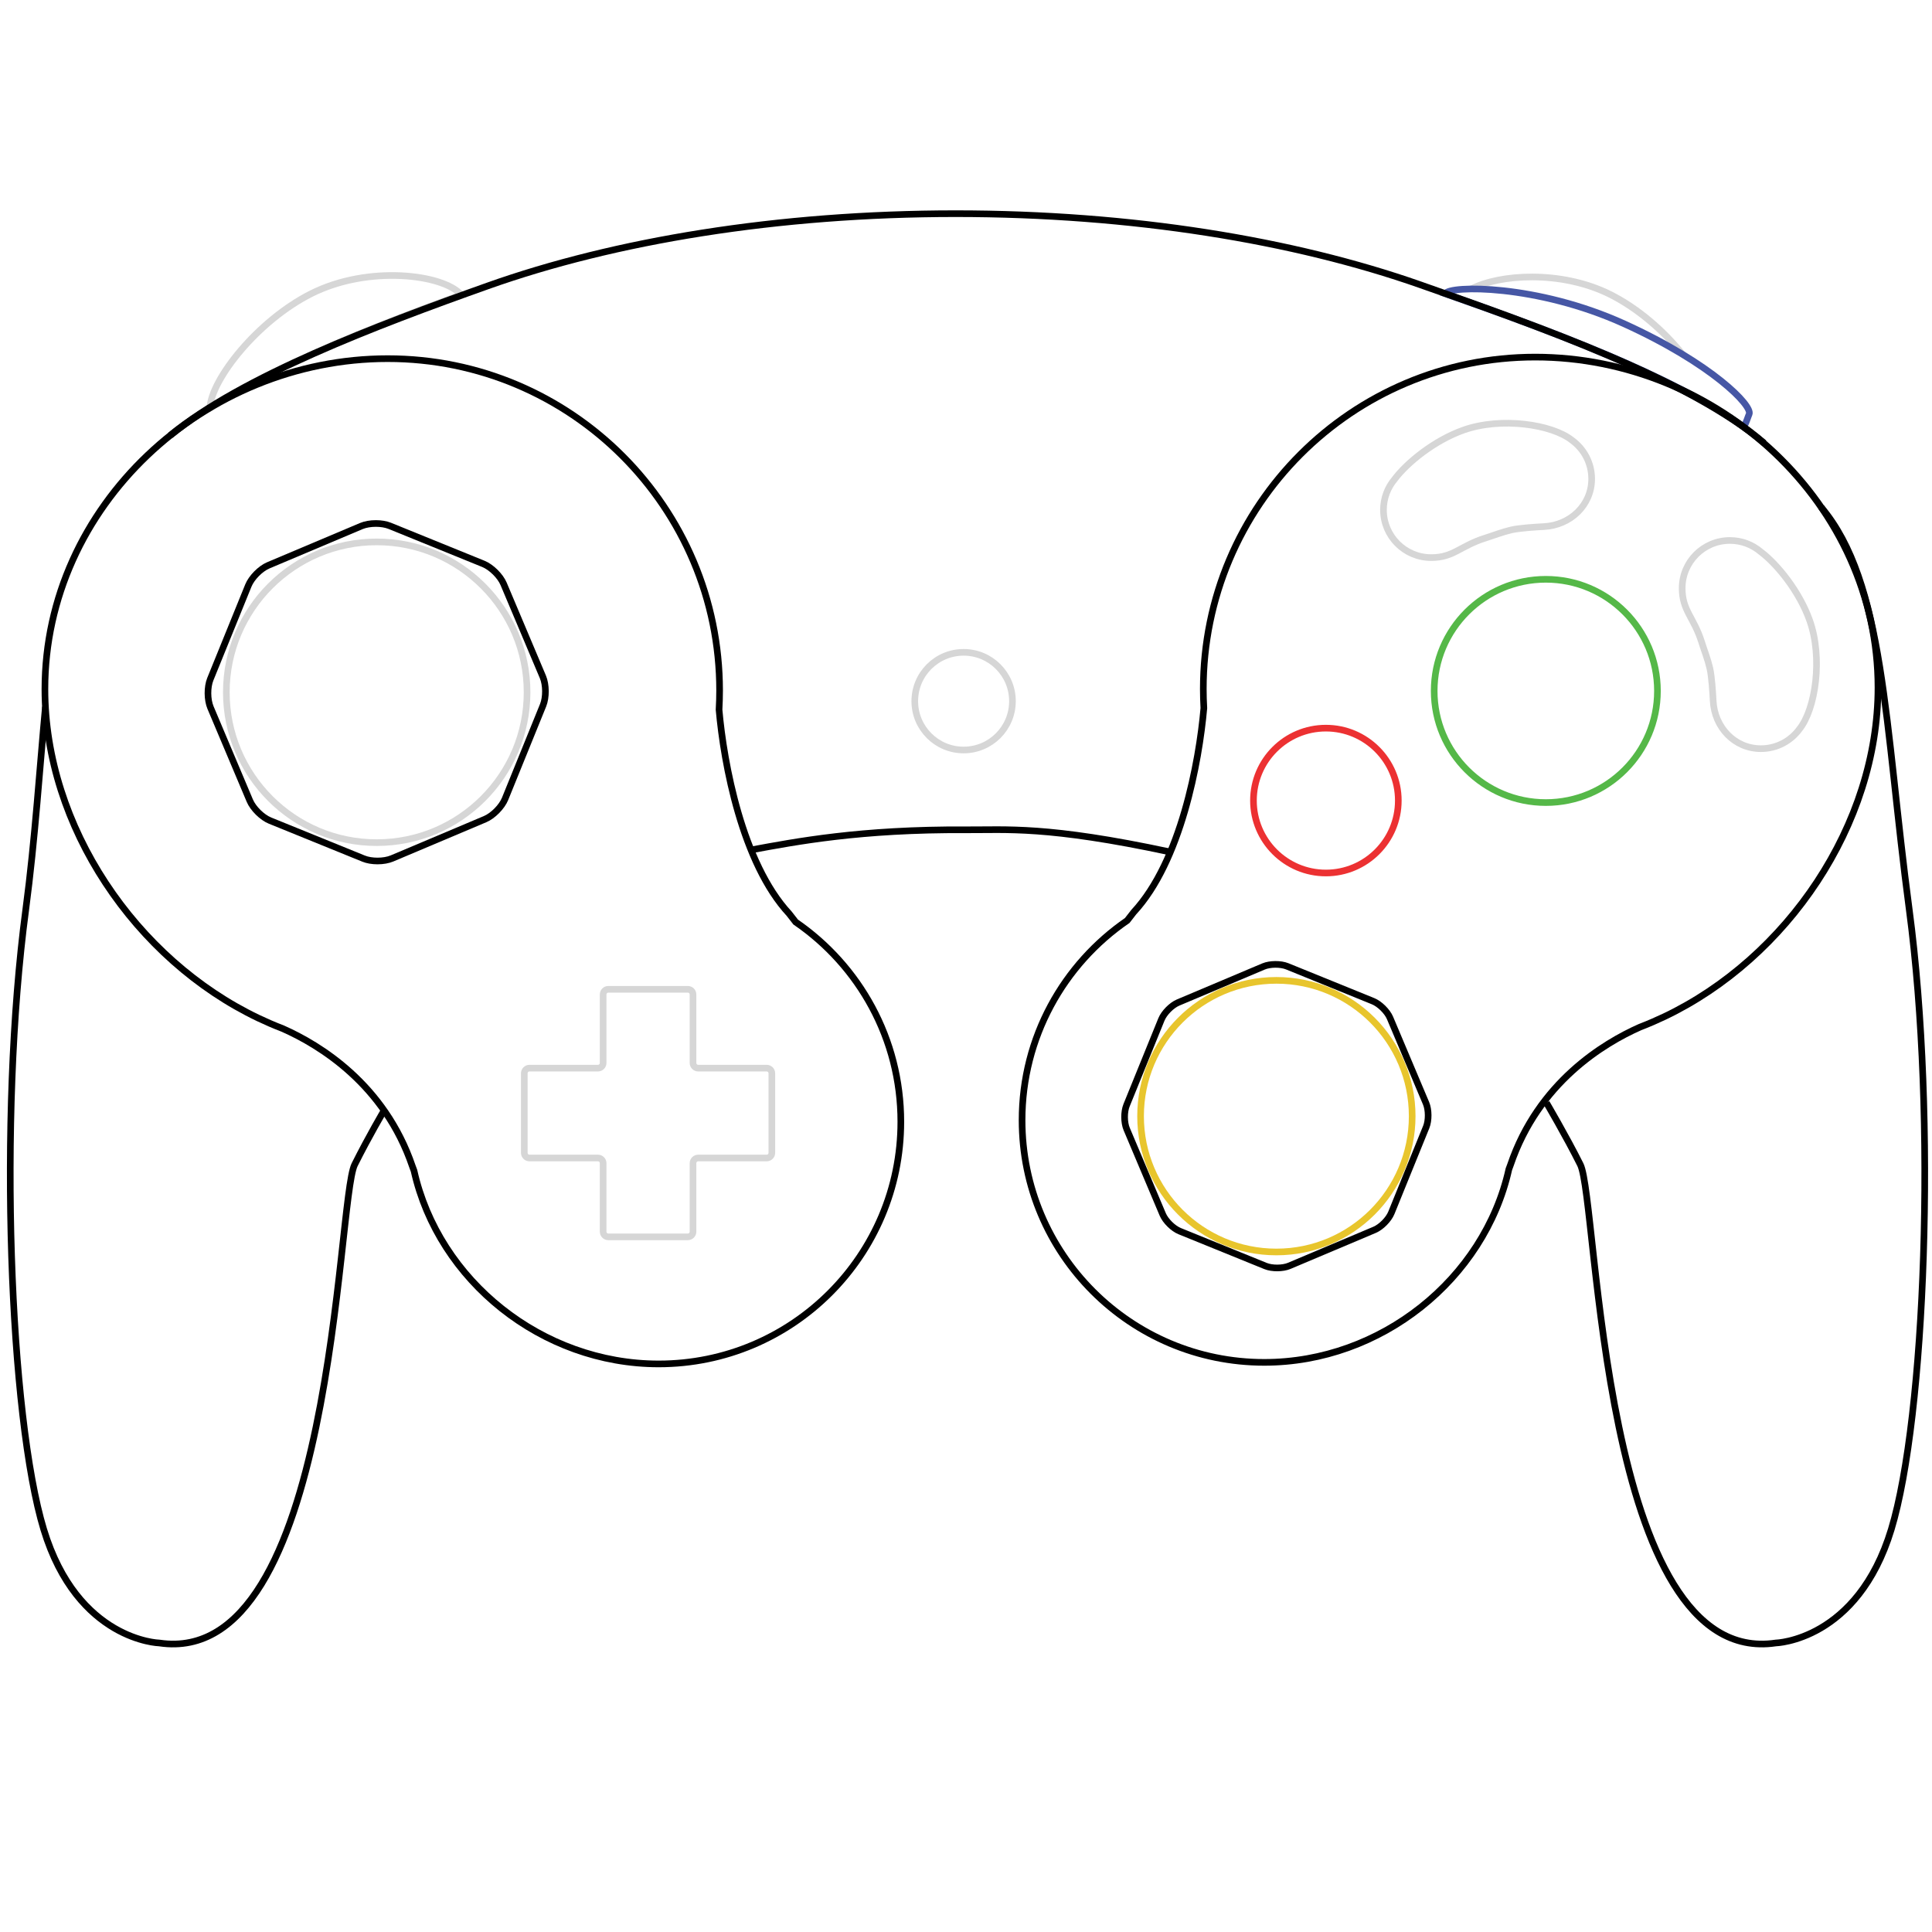 <svg xmlns="http://www.w3.org/2000/svg" viewBox="0 0 500 500" >

	<path fill="none" stroke="#D6D6D6" stroke-width="1.72" stroke-miterlimit="10" d="M119.361,76.284
		c-4.589-5.293-23.923-7.762-38.78-0.304c-13.919,6.987-25.851,22.131-26.275,29.604C71.7,94.493,96.781,84.449,119.361,76.284z"/>

	<path fill="none" stroke="#D6D6D6" stroke-width="1.72" stroke-miterlimit="10" d="M435.472,91.725
			c-4.729-5.89-11.389-11.827-18.714-15.504c-12.742-6.397-28.779-5.238-35.982-1.439"/>

	<path fill="none" stroke="#4657A5" stroke-width="1.72" stroke-miterlimit="10" d="M451.333,110.515
		c0.765-1.618,1.076-2.74,1.343-3.327c0.983-2.162-9.674-13.094-32.327-23.387c-22.655-10.293-45.333-9.957-46.315-7.796
		c-0.013,0.029,0.074-0.083,0,0C400.938,85.497,432.381,96.971,451.333,110.515z"/>

	<path fill="none" stroke="#000000" stroke-width="1.72" stroke-miterlimit="10" d="M11.753,182.953
			c-1.403,14.712-2.666,34.296-5.082,52.416c-7.222,54.165-4.127,131.544,4.642,160.433c8.771,28.888,29.92,29.403,29.92,29.403
			c45.396,6.706,45.912-114.521,50.554-123.806c3.72-7.441,7.621-14.017,7.621-14.017"/>
	<path fill="none" stroke="#000000" stroke-width="1.72" stroke-miterlimit="10" d="M400.22,285.406
			c0,0,5.048,8.551,8.769,15.992c4.643,9.284,5.158,130.512,50.554,123.806c0,0,21.149-0.516,29.92-29.403
			c8.769-28.889,11.865-106.268,4.644-160.433c-6.418-48.141-6.334-84.581-22.775-104.083"/>
	<path fill="none" stroke="#000000" stroke-width="1.72" stroke-miterlimit="10" d="M456.54,114.654
			c-19.212-16.397-58.323-30.195-89.014-40.972c-32.713-11.488-74.577-18.384-120.208-18.384c-46.05,0-88.265,7.023-121.111,18.702
			c-28.76,10.227-63.617,23.455-82.117,38.657"/>
	<path fill="none" stroke="#000000" stroke-width="1.72" stroke-miterlimit="10" d="M194.365,219.962
			c11.483-2.117,28.261-5.368,55.569-5.209c10.485,0.062,21.017-1.097,52.958,5.746"/>

	<path fill="none" stroke="#000000" stroke-width="1.72" stroke-miterlimit="10" d="M427.792,264.442
		c-1.111,0.48-2.229,0.94-3.357,1.373c-9.439,4.18-26.306,14.36-33.538,35.698c-0.126,0.367-0.261,0.725-0.4,1.076
		c-6.36,28.461-33.127,49.993-63.308,49.993c-34.617,0-62.678-28.061-62.678-62.676c0-21.453,10.78-40.385,27.217-51.684
		c0.042-0.054,1.635-2.11,1.682-2.16c12.175-13.135,16.93-38.891,18.146-52.796c-0.092-1.649-0.142-3.303-0.142-4.959
		c0-47.436,38.454-85.891,85.89-85.891c47.437,0,88.719,38.101,88.719,85.537c0,35.487-23.517,69.994-55.224,85.126L427.792,264.442
		z"/>

	<path fill="none" stroke="#000000" stroke-width="1.72" stroke-miterlimit="10" d="M333.664,327.599
			c-1.686,0.713-4.453,0.731-6.148,0.043l-22.221-9.026c-1.695-0.688-3.665-2.632-4.377-4.317l-9.33-22.097
			c-0.712-1.686-0.73-4.453-0.042-6.148l9.026-22.221c0.688-1.695,2.632-3.665,4.317-4.377l22.097-9.33
			c1.686-0.712,4.453-0.731,6.148-0.042l22.219,9.026c1.695,0.689,3.666,2.633,4.378,4.318l9.33,22.096
			c0.712,1.686,0.731,4.453,0.042,6.148l-9.026,22.221c-0.689,1.695-2.633,3.665-4.318,4.378L333.664,327.599z"/>

	<circle fill="none" stroke="#EC3132" stroke-width="1.72" stroke-miterlimit="10" cx="343.138" cy="207.187" r="18.744"/>
	<circle fill="none" stroke="#55B848" stroke-width="1.72" stroke-miterlimit="10" cx="400.056" cy="178.813" r="28.89"/>
	<path fill="none" stroke="#D6D6D6" stroke-width="1.72" stroke-miterlimit="10" d="M399.569,136.282
		c6.813-0.346,12.352-5.53,12.352-12.353c0-4.114-2.014-7.758-5.106-10.002c-5.177-4.127-18.336-6.06-28.024-2.637
		c-7.562,2.672-14.619,8.417-17.84,12.705c-1.814,2.15-2.91,4.926-2.91,7.959c0,6.822,5.531,12.353,12.353,12.353
		c5.824,0,7.488-3.009,13.958-5.044c2.354-0.741,4.328-1.554,6.763-2.121C393.183,136.66,397.446,136.39,399.569,136.282z"/>
	<path fill="none" stroke="#D6D6D6" stroke-width="1.72" stroke-miterlimit="10" d="M443.369,181.4
		c0.346,6.814,5.531,12.353,12.353,12.353c4.113,0,7.757-2.014,10.002-5.107c4.129-5.177,6.061-18.335,2.637-28.024
		c-2.672-7.562-8.417-14.619-12.705-17.841c-2.148-1.814-4.926-2.909-7.959-2.909c-6.822,0-12.352,5.53-12.352,12.352
		c0,5.824,3.009,7.487,5.043,13.958c0.742,2.355,1.555,4.329,2.122,6.763C442.991,175.015,443.261,179.278,443.369,181.4z"/>
	<path fill="none" stroke="#000000" stroke-width="1.72" stroke-miterlimit="10" d="M69.853,264.844
		c1.111,0.479,2.229,0.941,3.357,1.372c9.438,4.181,26.305,14.362,33.538,35.698c0.125,0.367,0.26,0.725,0.4,1.077
		c6.36,28.461,33.126,49.992,63.309,49.992c34.615,0,62.677-28.061,62.677-62.677c0-21.451-10.781-40.384-27.216-51.683
		c-0.042-0.054-1.636-2.11-1.682-2.16c-12.175-13.135-16.931-38.892-18.147-52.795c0.09-1.65,0.142-3.303,0.142-4.959
		c0-47.436-38.455-85.89-85.89-85.89s-88.719,38.101-88.719,85.536c0,35.487,23.517,69.995,55.225,85.126L69.853,264.844z"/>

	<path fill="none" stroke="#D6D6D6" stroke-width="1.72" stroke-miterlimit="10" d="M199.752,277.773
			c0-0.737-0.603-1.34-1.339-1.34h-17.725c-0.737,0-1.339-0.603-1.339-1.34v-17.725c0-0.737-0.603-1.34-1.339-1.34h-20.58
			c-0.737,0-1.339,0.603-1.339,1.34v17.725c0,0.737-0.603,1.34-1.339,1.34h-17.727c-0.737,0-1.339,0.603-1.339,1.34v20.579
			c0,0.737,0.603,1.34,1.339,1.34h17.727c0.737,0,1.339,0.603,1.339,1.34v17.725c0,0.737,0.603,1.34,1.339,1.34h20.58
			c0.737,0,1.339-0.603,1.339-1.34v-17.725c0-0.737,0.603-1.34,1.339-1.34h17.725c0.737,0,1.339-0.603,1.339-1.34V277.773z"/>

	<path d="M97.276,136.338c1.188,0,2.372,0.183,3.275,0.55l24.216,9.837c1.848,0.75,3.995,2.868,4.771,4.706l10.168,24.081
				c0.776,1.838,0.796,4.854,0.045,6.702l-9.837,24.216c-0.751,1.848-2.869,3.995-4.707,4.771l-24.079,10.168
				c-0.939,0.396-2.185,0.596-3.426,0.596c-1.188,0-2.372-0.183-3.275-0.55l-24.216-9.838c-1.848-0.75-3.995-2.868-4.771-4.706
				l-10.168-24.081c-0.776-1.838-0.796-4.854-0.046-6.702l9.838-24.217c0.75-1.848,2.868-3.995,4.706-4.771l24.08-10.167
				C94.789,136.537,96.035,136.338,97.276,136.338 M97.276,134.618c-1.524,0-2.979,0.26-4.095,0.731l-24.08,10.167
				c-2.242,0.946-4.715,3.454-5.63,5.708l-9.838,24.216c-0.916,2.255-0.891,5.776,0.055,8.018l10.168,24.081
				c0.946,2.242,3.454,4.715,5.708,5.63l24.216,9.838c1.074,0.436,2.467,0.676,3.922,0.676c1.524,0,2.979-0.26,4.095-0.731
				l24.079-10.168c2.241-0.946,4.715-3.453,5.631-5.708l9.837-24.217c0.916-2.254,0.892-5.775-0.054-8.018l-10.168-24.081
				c-0.946-2.242-3.454-4.715-5.708-5.63l-24.216-9.837C100.125,134.858,98.732,134.618,97.276,134.618L97.276,134.618z"/>

	<circle fill="none" stroke="#D6D6D6" stroke-width="1.72" stroke-miterlimit="10" cx="249.383" cy="181.462" r="12.639"/>
	<circle fill="none" stroke="#D6D6D6" stroke-width="1.72" stroke-miterlimit="10" cx="97.49" cy="179.158" r="38.916"/>
	<circle fill="none" stroke="#E8C52D" stroke-width="1.72" stroke-miterlimit="10" cx="330.325" cy="288.863" r="35.147"/>

</svg>
